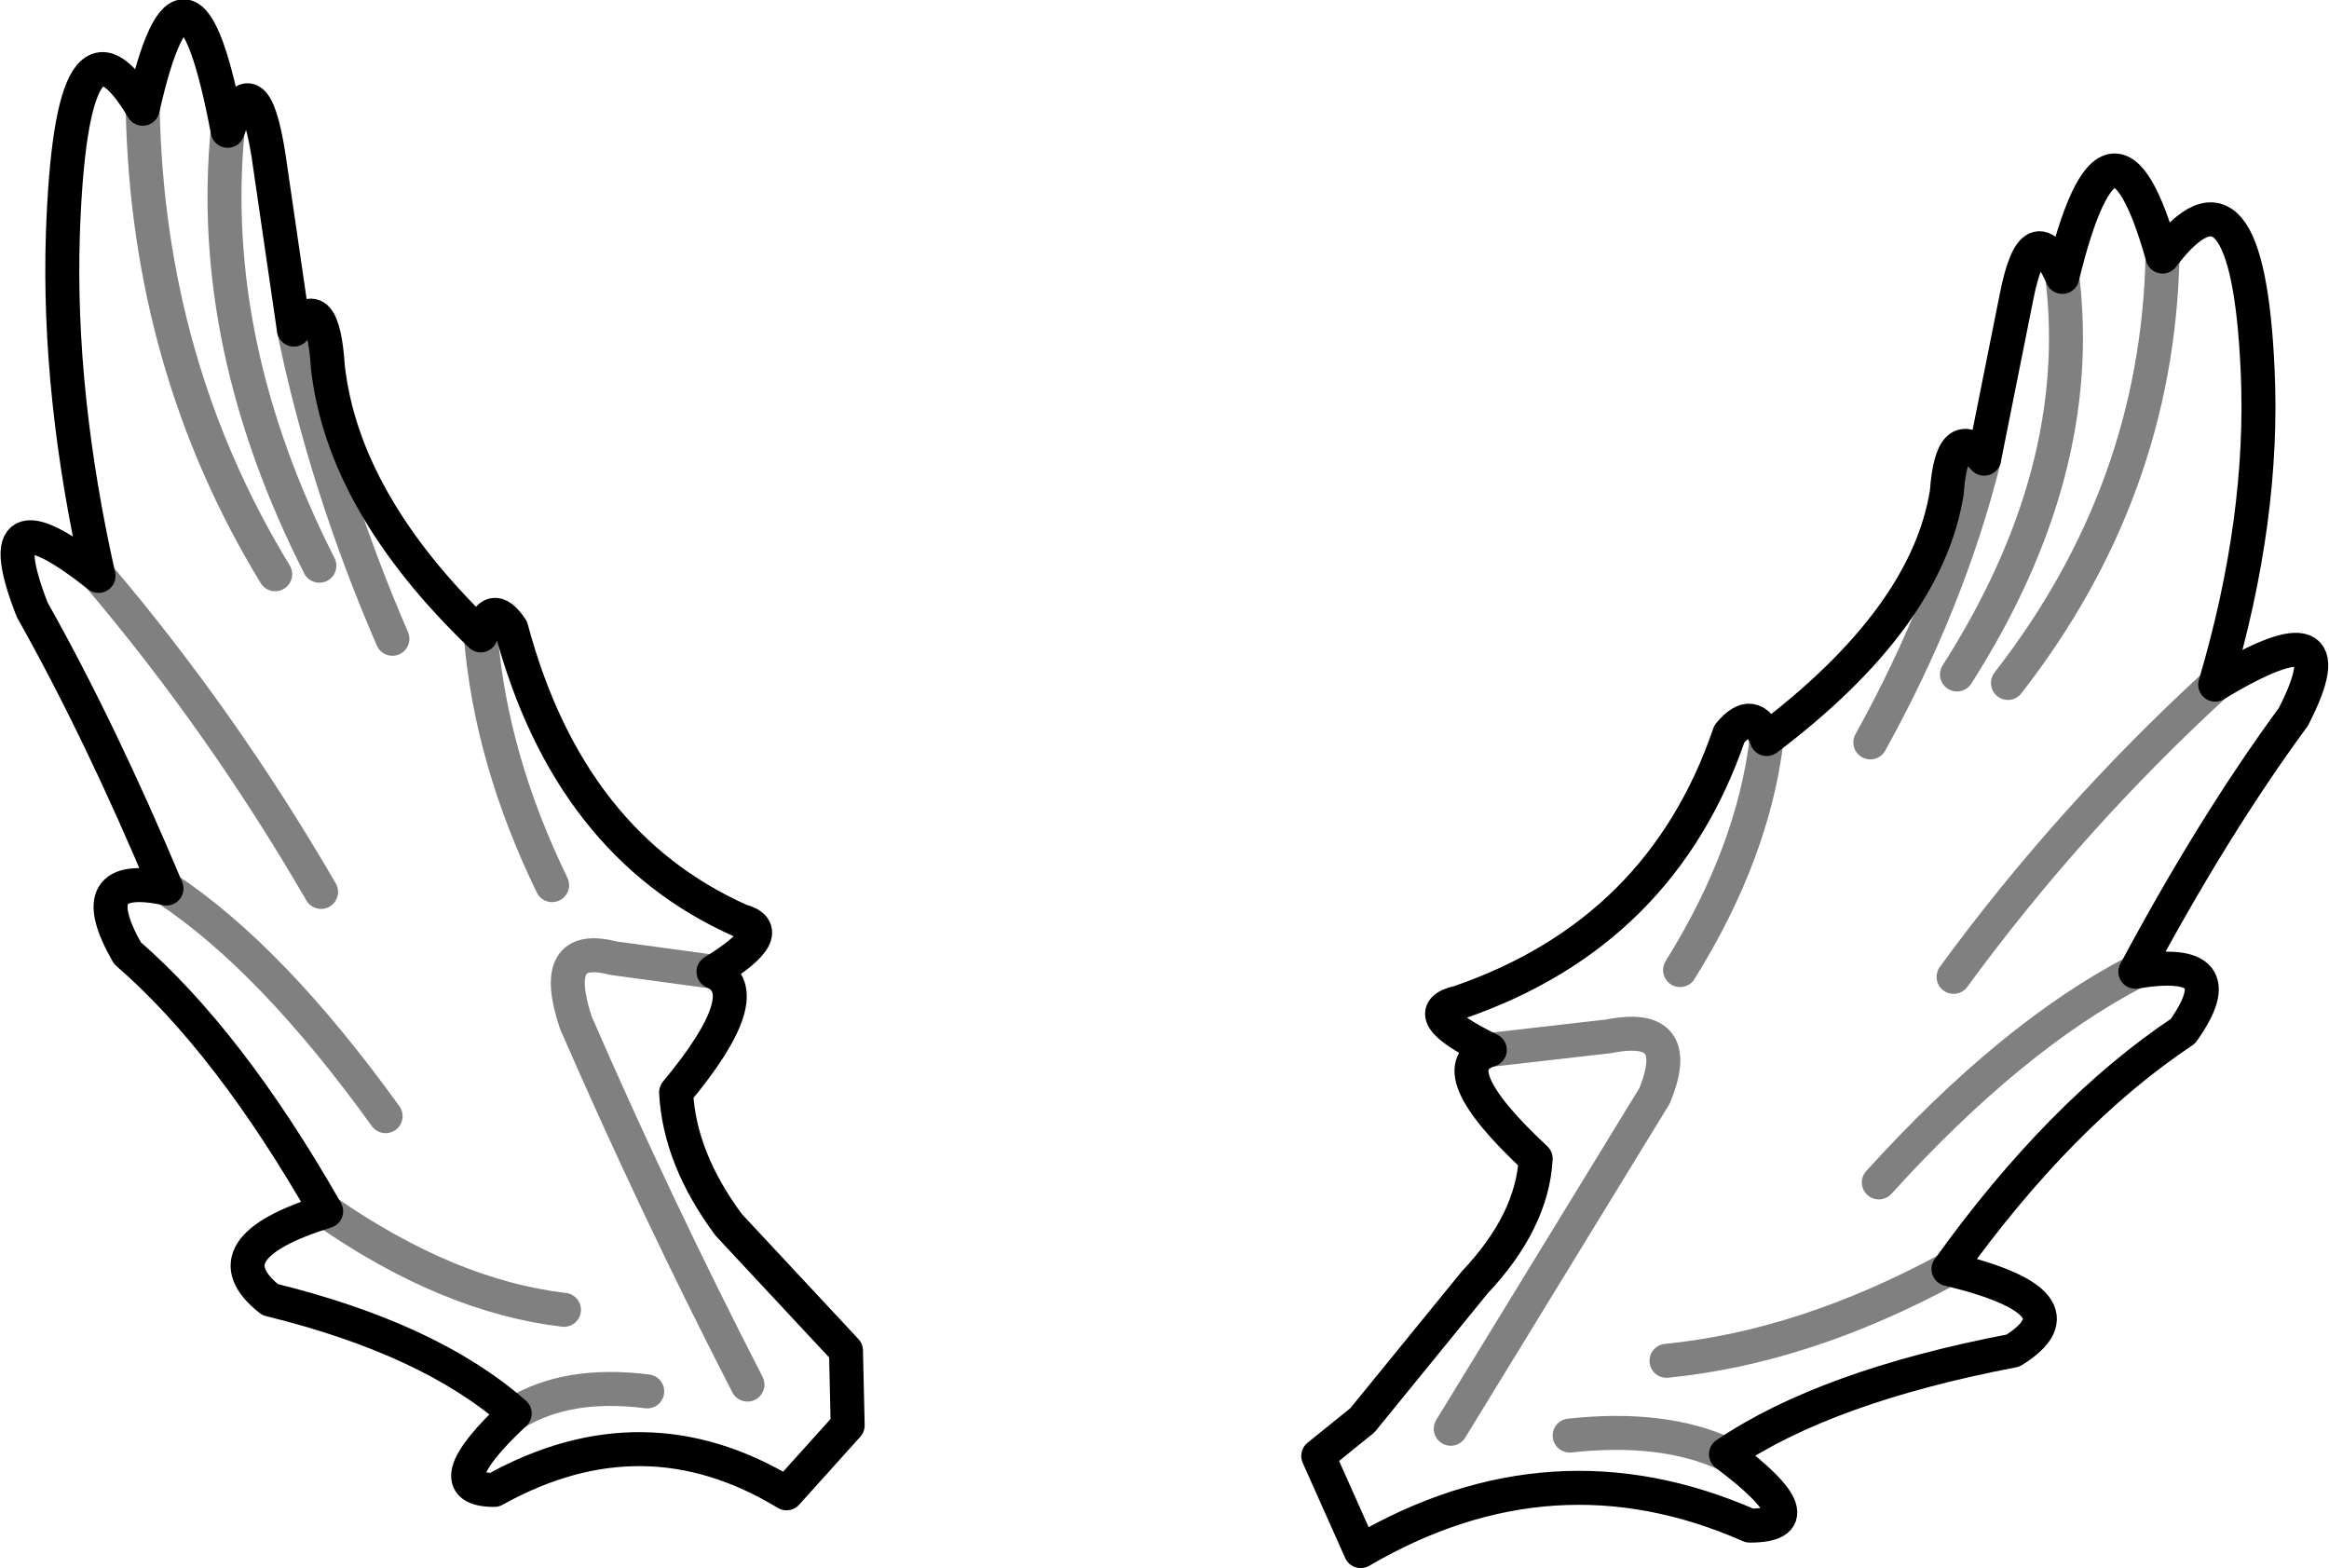 <?xml version="1.0" encoding="UTF-8" standalone="no"?>
<svg xmlns:xlink="http://www.w3.org/1999/xlink" height="46.15px" width="68.55px" xmlns="http://www.w3.org/2000/svg">
  <g transform="matrix(1.0, 0.0, 0.0, 1.0, -322.75, -453.6)">
    <path d="M326.95 456.8 Q328.25 451.05 329.45 457.45 330.2 455.35 330.65 458.15 L331.4 463.3 Q332.25 462.1 332.4 464.4 332.85 468.4 336.9 472.3 337.2 471.2 337.8 472.1 339.5 478.45 344.55 480.7 345.7 481.0 343.75 482.2 345.1 482.8 342.65 485.75 342.75 487.7 344.2 489.65 L347.65 493.35 347.7 495.55 345.9 497.55 Q341.7 495.0 337.3 497.45 335.5 497.45 337.9 495.2 335.4 493.0 330.7 491.85 328.8 490.35 332.35 489.25 329.5 484.25 326.5 481.65 325.1 479.2 327.65 479.75 325.7 475.1 323.7 471.55 322.25 467.85 325.65 470.55 324.45 465.2 324.6 460.5 324.85 453.25 326.95 456.8 M389.2 464.5 Q389.4 468.85 387.95 473.75 392.0 471.3 390.25 474.7 387.9 477.9 385.6 482.2 388.6 481.7 387.0 483.95 383.4 486.35 380.1 490.95 384.25 491.95 382.0 493.35 376.5 494.4 373.55 496.4 376.35 498.5 374.25 498.5 368.45 495.95 362.8 499.25 L361.55 496.45 362.85 495.4 366.15 491.35 Q367.85 489.55 367.95 487.7 365.05 485.0 366.6 484.5 364.35 483.4 365.7 483.1 371.65 481.05 373.65 475.2 374.35 474.35 374.75 475.35 379.45 471.8 380.05 468.1 380.2 466.0 381.15 467.1 L382.1 462.35 Q382.6 459.8 383.45 461.75 384.9 455.8 386.4 461.15 388.9 457.85 389.2 464.5" fill="none" stroke="#000000" stroke-linecap="round" stroke-linejoin="round" stroke-width="1.0"/>
    <path d="M326.95 456.8 Q327.1 464.35 330.85 470.5 M336.9 472.3 Q337.2 475.95 339.0 479.65 M343.75 482.2 L340.8 481.8 Q338.9 481.3 339.7 483.7 342.05 489.1 344.75 494.35 M332.2 479.85 Q329.3 474.85 325.65 470.55 M327.65 479.75 Q330.75 481.8 334.1 486.45 M332.35 489.25 Q335.95 491.75 339.35 492.15 M331.4 463.3 Q332.35 467.9 334.3 472.4 M329.45 457.45 Q328.85 463.75 332.15 470.25 M366.6 484.5 L370.1 484.1 Q372.35 483.65 371.45 485.85 L365.45 495.65 M374.75 475.35 Q374.35 478.7 372.2 482.15 M371.8 493.65 Q375.85 493.25 380.1 490.95 M381.15 467.1 Q380.1 471.3 377.8 475.45 M383.45 461.75 Q384.15 467.5 380.35 473.45 M387.95 473.75 Q383.65 477.7 380.25 482.35 M385.6 482.2 Q381.95 484.1 378.05 488.4 M386.4 461.15 Q386.25 468.05 381.85 473.7 M373.55 496.4 Q371.7 495.55 368.95 495.85 M337.9 495.2 Q339.45 494.25 341.8 494.55" fill="none" stroke="#000000" stroke-linecap="round" stroke-linejoin="round" stroke-opacity="0.498" stroke-width="1.0"/>
  </g>
</svg>
